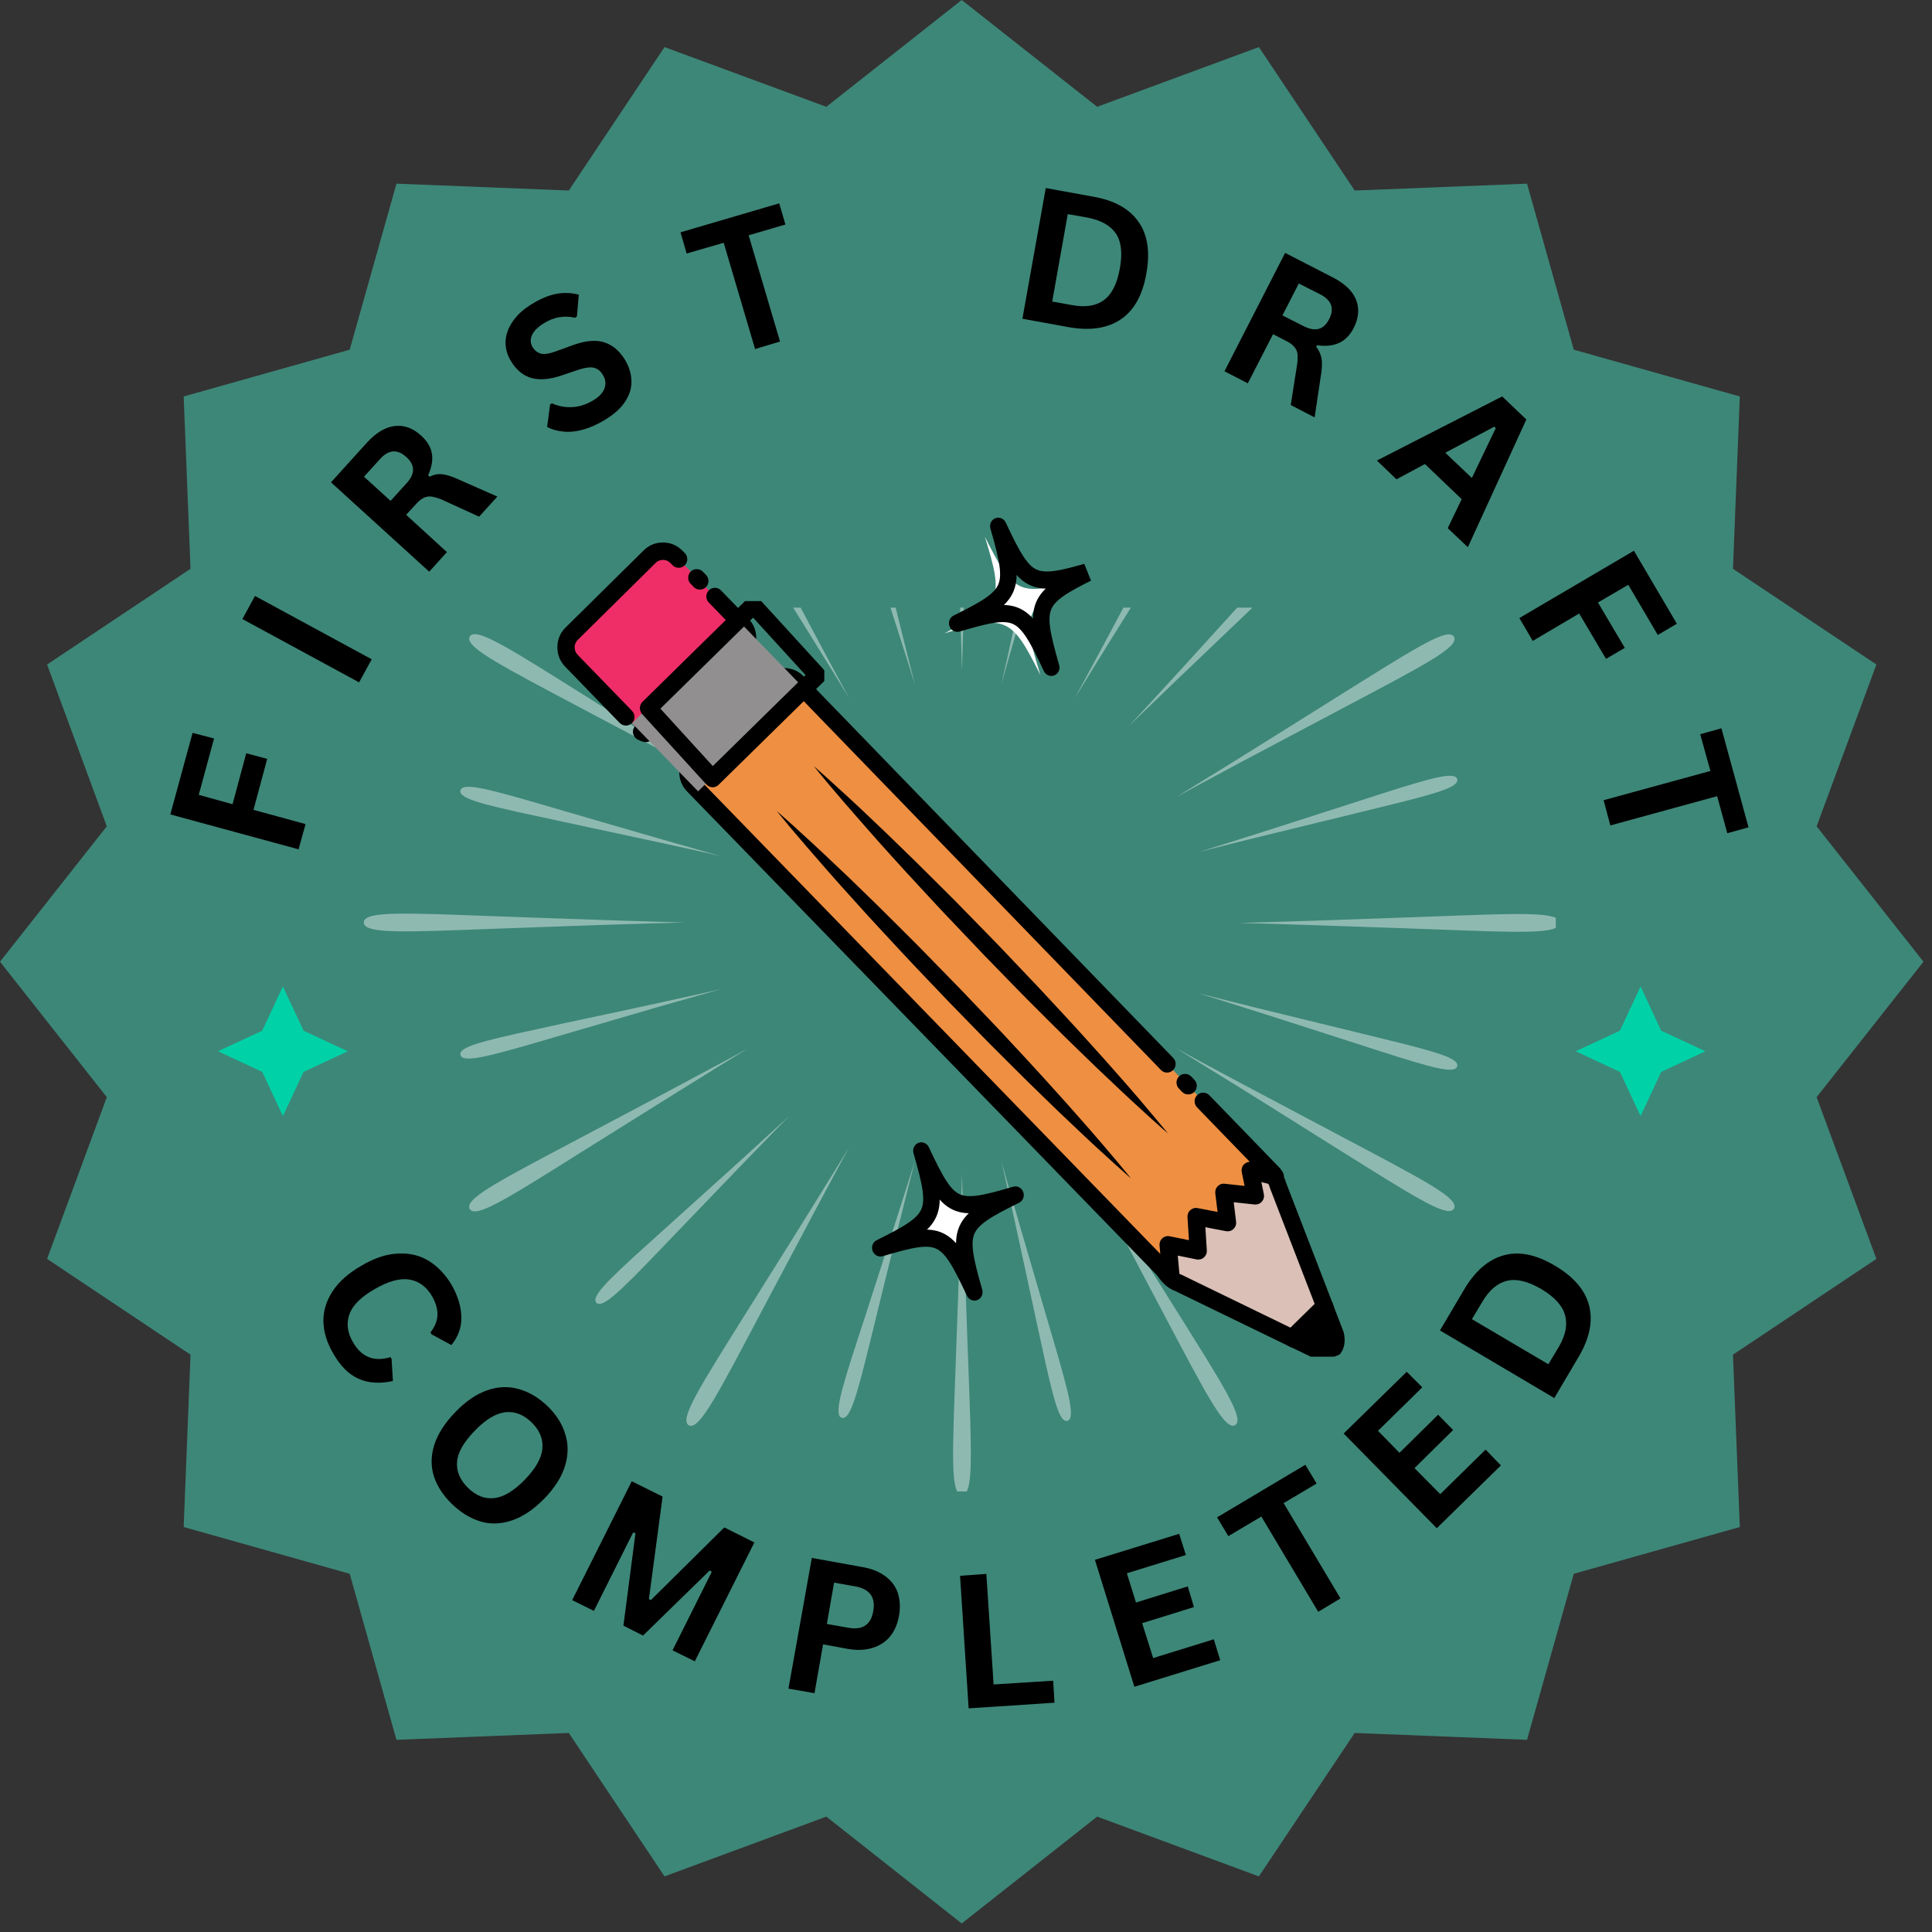 <svg xmlns="http://www.w3.org/2000/svg" xmlns:xlink="http://www.w3.org/1999/xlink" width="150" zoomAndPan="magnify" viewBox="0 0 112.5 112.5" height="150" preserveAspectRatio="xMidYMid meet" version="1.0"><rect x="0" y="0" width="112.5" height="112.5" fill="#333333" stroke="none"/><defs><filter x="0%" y="0%" width="100%" height="100%" id="198a6ee1e5"><feColorMatrix values="0 0 0 0 1 0 0 0 0 1 0 0 0 0 1 0 0 0 1 0" color-interpolation-filters="sRGB"/></filter><g/><clipPath id="63e5f451fc"><path d="M 0 0 L 112.004 0 L 112.004 112.004 L 0 112.004 Z M 0 0 " clip-rule="nonzero"/></clipPath><clipPath id="b3a7b4db39"><path d="M 56 0 L 63.887 6.219 L 73.305 2.742 L 78.883 11.094 L 88.918 10.695 L 91.641 20.363 L 101.309 23.086 L 100.91 33.121 L 109.262 38.695 L 105.781 48.117 L 112.004 56 L 105.781 63.887 L 109.262 73.305 L 100.91 78.883 L 101.309 88.918 L 91.641 91.641 L 88.918 101.309 L 78.883 100.91 L 73.305 109.262 L 63.887 105.781 L 56 112.004 L 48.117 105.781 L 38.695 109.262 L 33.121 100.91 L 23.086 101.309 L 20.363 91.641 L 10.695 88.918 L 11.094 78.883 L 2.742 73.305 L 6.219 63.887 L 0 56 L 6.219 48.117 L 2.742 38.695 L 11.094 33.121 L 10.695 23.086 L 20.363 20.363 L 23.086 10.695 L 33.121 11.094 L 38.695 2.742 L 48.117 6.219 Z M 56 0 " clip-rule="nonzero"/></clipPath><clipPath id="3c113a676e"><path d="M 12.695 57.441 L 20.25 57.441 L 20.25 64.992 L 12.695 64.992 Z M 12.695 57.441 " clip-rule="nonzero"/></clipPath><clipPath id="6e17f3fc46"><path d="M 16.473 57.441 L 17.676 60.016 L 20.25 61.215 L 17.676 62.418 L 16.473 64.992 L 15.27 62.418 L 12.695 61.215 L 15.27 60.016 Z M 16.473 57.441 " clip-rule="nonzero"/></clipPath><clipPath id="2a57b65ea6"><path d="M 91.754 57.441 L 99.305 57.441 L 99.305 64.992 L 91.754 64.992 Z M 91.754 57.441 " clip-rule="nonzero"/></clipPath><clipPath id="eaab3ef6f6"><path d="M 95.531 57.441 L 96.73 60.016 L 99.305 61.215 L 96.73 62.418 L 95.531 64.992 L 94.328 62.418 L 91.754 61.215 L 94.328 60.016 Z M 95.531 57.441 " clip-rule="nonzero"/></clipPath><mask id="197b4b7281"><g filter="url(#198a6ee1e5)"><rect x="-11.25" width="135" fill="#000000" y="-11.25" height="135" fill-opacity="0.42"/></g></mask><clipPath id="5b9ebbbd02"><path d="M 0.152 15.383 L 69.594 15.383 L 69.594 66.848 L 0.152 66.848 Z M 0.152 15.383 " clip-rule="nonzero"/></clipPath><clipPath id="495713d565"><rect x="0" width="71" y="0" height="68"/></clipPath><clipPath id="4e282cbf50"><path d="M 67 67 L 78 67 L 78 78 L 67 78 Z M 67 67 " clip-rule="nonzero"/></clipPath><clipPath id="5ae5a22a03"><path d="M 30.73 34.301 L 59.137 22.883 L 81.137 77.617 L 52.73 89.035 Z M 30.73 34.301 " clip-rule="nonzero"/></clipPath><clipPath id="f2a2750153"><path d="M 30.73 34.301 L 59.137 22.883 L 81.137 77.617 L 52.73 89.035 Z M 30.73 34.301 " clip-rule="nonzero"/></clipPath><clipPath id="dc58af499f"><path d="M 30.73 34.301 L 59.137 22.883 L 81.137 77.617 L 52.73 89.035 Z M 30.73 34.301 " clip-rule="nonzero"/></clipPath><clipPath id="436d8d41d8"><path d="M 66 67 L 78 67 L 78 79 L 66 79 Z M 66 67 " clip-rule="nonzero"/></clipPath><clipPath id="440b7529ec"><path d="M 30.73 34.301 L 59.137 22.883 L 81.137 77.617 L 52.73 89.035 Z M 30.73 34.301 " clip-rule="nonzero"/></clipPath><clipPath id="91f7770e72"><path d="M 30.73 34.301 L 59.137 22.883 L 81.137 77.617 L 52.73 89.035 Z M 30.73 34.301 " clip-rule="nonzero"/></clipPath><clipPath id="7a033d05c9"><path d="M 30.73 34.301 L 59.137 22.883 L 81.137 77.617 L 52.73 89.035 Z M 30.73 34.301 " clip-rule="nonzero"/></clipPath><clipPath id="694e94e3f4"><path d="M 75 75 L 78 75 L 78 79 L 75 79 Z M 75 75 " clip-rule="nonzero"/></clipPath><clipPath id="21150f2250"><path d="M 30.73 34.301 L 59.137 22.883 L 81.137 77.617 L 52.73 89.035 Z M 30.73 34.301 " clip-rule="nonzero"/></clipPath><clipPath id="247c23af4a"><path d="M 30.73 34.301 L 59.137 22.883 L 81.137 77.617 L 52.73 89.035 Z M 30.73 34.301 " clip-rule="nonzero"/></clipPath><clipPath id="3c7aa17677"><path d="M 30.73 34.301 L 59.137 22.883 L 81.137 77.617 L 52.73 89.035 Z M 30.73 34.301 " clip-rule="nonzero"/></clipPath><clipPath id="87b76a4a07"><path d="M 74 75 L 79 75 L 79 79 L 74 79 Z M 74 75 " clip-rule="nonzero"/></clipPath><clipPath id="7a27a74763"><path d="M 30.73 34.301 L 59.137 22.883 L 81.137 77.617 L 52.73 89.035 Z M 30.73 34.301 " clip-rule="nonzero"/></clipPath><clipPath id="764fdeda12"><path d="M 30.73 34.301 L 59.137 22.883 L 81.137 77.617 L 52.73 89.035 Z M 30.73 34.301 " clip-rule="nonzero"/></clipPath><clipPath id="eba4eb4d78"><path d="M 30.73 34.301 L 59.137 22.883 L 81.137 77.617 L 52.73 89.035 Z M 30.73 34.301 " clip-rule="nonzero"/></clipPath><clipPath id="13c45ec16f"><path d="M 32 32 L 44 32 L 44 43 L 32 43 Z M 32 32 " clip-rule="nonzero"/></clipPath><clipPath id="12c032dccb"><path d="M 30.73 34.301 L 59.137 22.883 L 81.137 77.617 L 52.73 89.035 Z M 30.73 34.301 " clip-rule="nonzero"/></clipPath><clipPath id="e1726dbb24"><path d="M 30.73 34.301 L 59.137 22.883 L 81.137 77.617 L 52.73 89.035 Z M 30.73 34.301 " clip-rule="nonzero"/></clipPath><clipPath id="df2608e3e5"><path d="M 30.73 34.301 L 59.137 22.883 L 81.137 77.617 L 52.73 89.035 Z M 30.73 34.301 " clip-rule="nonzero"/></clipPath><clipPath id="7ba1244528"><path d="M 32 31 L 45 31 L 45 44 L 32 44 Z M 32 31 " clip-rule="nonzero"/></clipPath><clipPath id="162a564566"><path d="M 30.73 34.301 L 59.137 22.883 L 81.137 77.617 L 52.73 89.035 Z M 30.73 34.301 " clip-rule="nonzero"/></clipPath><clipPath id="6acb2df487"><path d="M 30.73 34.301 L 59.137 22.883 L 81.137 77.617 L 52.73 89.035 Z M 30.73 34.301 " clip-rule="nonzero"/></clipPath><clipPath id="7016ddb04a"><path d="M 30.73 34.301 L 59.137 22.883 L 81.137 77.617 L 52.73 89.035 Z M 30.73 34.301 " clip-rule="nonzero"/></clipPath><clipPath id="84150a4d04"><path d="M 40 39 L 75 39 L 75 75 L 40 75 Z M 40 39 " clip-rule="nonzero"/></clipPath><clipPath id="365249d5a2"><path d="M 30.73 34.301 L 59.137 22.883 L 81.137 77.617 L 52.73 89.035 Z M 30.73 34.301 " clip-rule="nonzero"/></clipPath><clipPath id="abba0cefc0"><path d="M 30.73 34.301 L 59.137 22.883 L 81.137 77.617 L 52.73 89.035 Z M 30.73 34.301 " clip-rule="nonzero"/></clipPath><clipPath id="c6e2479b92"><path d="M 30.73 34.301 L 59.137 22.883 L 81.137 77.617 L 52.73 89.035 Z M 30.73 34.301 " clip-rule="nonzero"/></clipPath><clipPath id="10af399471"><path d="M 39 38 L 75 38 L 75 75 L 39 75 Z M 39 38 " clip-rule="nonzero"/></clipPath><clipPath id="21e94b93a6"><path d="M 30.73 34.301 L 59.137 22.883 L 81.137 77.617 L 52.73 89.035 Z M 30.73 34.301 " clip-rule="nonzero"/></clipPath><clipPath id="bbb84a97e3"><path d="M 30.73 34.301 L 59.137 22.883 L 81.137 77.617 L 52.73 89.035 Z M 30.73 34.301 " clip-rule="nonzero"/></clipPath><clipPath id="4e12801235"><path d="M 30.73 34.301 L 59.137 22.883 L 81.137 77.617 L 52.73 89.035 Z M 30.73 34.301 " clip-rule="nonzero"/></clipPath><clipPath id="b581596c78"><path d="M 36 36 L 47 36 L 47 47 L 36 47 Z M 36 36 " clip-rule="nonzero"/></clipPath><clipPath id="8ab0aceb15"><path d="M 30.73 34.301 L 59.137 22.883 L 81.137 77.617 L 52.73 89.035 Z M 30.73 34.301 " clip-rule="nonzero"/></clipPath><clipPath id="1182565fa6"><path d="M 30.73 34.301 L 59.137 22.883 L 81.137 77.617 L 52.73 89.035 Z M 30.73 34.301 " clip-rule="nonzero"/></clipPath><clipPath id="b8ce91da70"><path d="M 30.73 34.301 L 59.137 22.883 L 81.137 77.617 L 52.73 89.035 Z M 30.73 34.301 " clip-rule="nonzero"/></clipPath><clipPath id="1a6b30d6db"><path d="M 36 35 L 48 35 L 48 47 L 36 47 Z M 36 35 " clip-rule="nonzero"/></clipPath><clipPath id="f0a570fa0f"><path d="M 30.73 34.301 L 59.137 22.883 L 81.137 77.617 L 52.73 89.035 Z M 30.73 34.301 " clip-rule="nonzero"/></clipPath><clipPath id="48f2694903"><path d="M 30.73 34.301 L 59.137 22.883 L 81.137 77.617 L 52.73 89.035 Z M 30.73 34.301 " clip-rule="nonzero"/></clipPath><clipPath id="6b0e8f8185"><path d="M 30.73 34.301 L 59.137 22.883 L 81.137 77.617 L 52.73 89.035 Z M 30.73 34.301 " clip-rule="nonzero"/></clipPath><clipPath id="6101caa30d"><path d="M 45 47 L 66 47 L 66 69 L 45 69 Z M 45 47 " clip-rule="nonzero"/></clipPath><clipPath id="9bbe04364b"><path d="M 30.73 34.301 L 59.137 22.883 L 81.137 77.617 L 52.73 89.035 Z M 30.73 34.301 " clip-rule="nonzero"/></clipPath><clipPath id="0d15a89d9f"><path d="M 30.73 34.301 L 59.137 22.883 L 81.137 77.617 L 52.73 89.035 Z M 30.73 34.301 " clip-rule="nonzero"/></clipPath><clipPath id="d1c746a50c"><path d="M 30.73 34.301 L 59.137 22.883 L 81.137 77.617 L 52.73 89.035 Z M 30.73 34.301 " clip-rule="nonzero"/></clipPath><clipPath id="8fb7a9efd0"><path d="M 47 44 L 69 44 L 69 66 L 47 66 Z M 47 44 " clip-rule="nonzero"/></clipPath><clipPath id="66f418241e"><path d="M 30.73 34.301 L 59.137 22.883 L 81.137 77.617 L 52.73 89.035 Z M 30.73 34.301 " clip-rule="nonzero"/></clipPath><clipPath id="4ca9ef5c59"><path d="M 30.73 34.301 L 59.137 22.883 L 81.137 77.617 L 52.73 89.035 Z M 30.73 34.301 " clip-rule="nonzero"/></clipPath><clipPath id="4f0fbb7667"><path d="M 30.73 34.301 L 59.137 22.883 L 81.137 77.617 L 52.73 89.035 Z M 30.73 34.301 " clip-rule="nonzero"/></clipPath><clipPath id="dc62e9ff2f"><path d="M 54 31 L 63 31 L 63 40 L 54 40 Z M 54 31 " clip-rule="nonzero"/></clipPath><clipPath id="d3edd9380c"><path d="M 30.73 34.301 L 59.137 22.883 L 81.137 77.617 L 52.73 89.035 Z M 30.73 34.301 " clip-rule="nonzero"/></clipPath><clipPath id="6fbc7e9026"><path d="M 30.73 34.301 L 59.137 22.883 L 81.137 77.617 L 52.73 89.035 Z M 30.73 34.301 " clip-rule="nonzero"/></clipPath><clipPath id="389cda9d1b"><path d="M 30.73 34.301 L 59.137 22.883 L 81.137 77.617 L 52.73 89.035 Z M 30.73 34.301 " clip-rule="nonzero"/></clipPath><clipPath id="62eb56589e"><path d="M 54 30 L 64 30 L 64 40 L 54 40 Z M 54 30 " clip-rule="nonzero"/></clipPath><clipPath id="07e350eaa7"><path d="M 30.73 34.301 L 59.137 22.883 L 81.137 77.617 L 52.73 89.035 Z M 30.73 34.301 " clip-rule="nonzero"/></clipPath><clipPath id="f46c042bd0"><path d="M 30.73 34.301 L 59.137 22.883 L 81.137 77.617 L 52.73 89.035 Z M 30.73 34.301 " clip-rule="nonzero"/></clipPath><clipPath id="596e32e74d"><path d="M 30.73 34.301 L 59.137 22.883 L 81.137 77.617 L 52.73 89.035 Z M 30.73 34.301 " clip-rule="nonzero"/></clipPath><clipPath id="4991cdb804"><path d="M 50 67 L 59 67 L 59 76 L 50 76 Z M 50 67 " clip-rule="nonzero"/></clipPath><clipPath id="48e3837270"><path d="M 30.73 34.301 L 59.137 22.883 L 81.137 77.617 L 52.73 89.035 Z M 30.73 34.301 " clip-rule="nonzero"/></clipPath><clipPath id="960de59b29"><path d="M 30.73 34.301 L 59.137 22.883 L 81.137 77.617 L 52.73 89.035 Z M 30.73 34.301 " clip-rule="nonzero"/></clipPath><clipPath id="c4a2966f1f"><path d="M 30.73 34.301 L 59.137 22.883 L 81.137 77.617 L 52.73 89.035 Z M 30.73 34.301 " clip-rule="nonzero"/></clipPath><clipPath id="98604e0a9d"><path d="M 50 66 L 60 66 L 60 76 L 50 76 Z M 50 66 " clip-rule="nonzero"/></clipPath><clipPath id="d8c3d0eea3"><path d="M 30.73 34.301 L 59.137 22.883 L 81.137 77.617 L 52.73 89.035 Z M 30.73 34.301 " clip-rule="nonzero"/></clipPath><clipPath id="86e3839188"><path d="M 30.73 34.301 L 59.137 22.883 L 81.137 77.617 L 52.73 89.035 Z M 30.73 34.301 " clip-rule="nonzero"/></clipPath><clipPath id="922d516b6a"><path d="M 30.73 34.301 L 59.137 22.883 L 81.137 77.617 L 52.73 89.035 Z M 30.73 34.301 " clip-rule="nonzero"/></clipPath></defs><g clip-path="url(#63e5f451fc)"><g clip-path="url(#b3a7b4db39)"><path fill="#3d8778" d="M 0 0 L 112.004 0 L 112.004 112.004 L 0 112.004 Z M 0 0 " fill-opacity="1" fill-rule="nonzero"/></g></g><g clip-path="url(#3c113a676e)"><g clip-path="url(#6e17f3fc46)"><path fill="#00d1a7" d="M 12.695 57.441 L 20.25 57.441 L 20.25 64.992 L 12.695 64.992 Z M 12.695 57.441 " fill-opacity="1" fill-rule="nonzero"/></g></g><g fill="#000000" fill-opacity="1"><g transform="translate(17.12, 50.424)"><g><path d="M -5.906 -7.75 L -4.656 -7.422 L -5.547 -4.141 L -3.578 -3.594 L -2.781 -6.562 L -1.562 -6.234 L -2.359 -3.266 L 0.672 -2.438 L 0.266 -0.969 L -7.203 -3 Z M -5.906 -7.75 "/></g></g></g><g fill="#000000" fill-opacity="1"><g transform="translate(20.442, 40.609)"><g><path d="M 1.203 -2.219 L 0.469 -0.875 L -6.328 -4.562 L -5.594 -5.906 Z M 1.203 -2.219 "/></g></g></g><g fill="#000000" fill-opacity="1"><g transform="translate(24.321, 34.024)"><g><path d="M 0.672 -0.734 L -5.047 -5.938 L -2.953 -8.25 C -2.41 -8.844 -1.863 -9.164 -1.312 -9.219 C -0.77 -9.281 -0.258 -9.086 0.219 -8.641 C 0.562 -8.328 0.766 -7.984 0.828 -7.609 C 0.891 -7.234 0.816 -6.812 0.609 -6.344 L 0.703 -6.266 C 0.941 -6.391 1.191 -6.438 1.453 -6.406 C 1.711 -6.375 2.031 -6.27 2.406 -6.094 L 4.641 -5.109 L 3.578 -3.938 L 1.359 -4.953 C 1.141 -5.035 0.953 -5.086 0.797 -5.109 C 0.641 -5.129 0.488 -5.102 0.344 -5.031 C 0.195 -4.957 0.047 -4.832 -0.109 -4.656 L -0.672 -4.047 L 1.703 -1.875 Z M -0.641 -5.891 C -0.141 -6.441 -0.145 -6.945 -0.656 -7.406 C -1.176 -7.883 -1.688 -7.848 -2.188 -7.297 L -3.125 -6.266 L -1.578 -4.859 Z M -0.641 -5.891 "/></g></g></g><g fill="#000000" fill-opacity="1"><g transform="translate(32.282, 26.143)"><g><path d="M 2.984 -1.719 C 2.523 -1.438 2.082 -1.238 1.656 -1.125 C 1.238 -1.008 0.848 -0.973 0.484 -1.016 C 0.129 -1.055 -0.172 -1.145 -0.422 -1.281 L -0.25 -2.594 L -0.141 -2.656 C 0.234 -2.488 0.629 -2.414 1.047 -2.438 C 1.461 -2.457 1.875 -2.594 2.281 -2.844 C 2.625 -3.051 2.836 -3.285 2.922 -3.547 C 3.016 -3.805 2.977 -4.066 2.812 -4.328 C 2.719 -4.484 2.609 -4.594 2.484 -4.656 C 2.367 -4.727 2.223 -4.758 2.047 -4.75 C 1.867 -4.738 1.648 -4.691 1.391 -4.609 L 0.422 -4.281 C -0.254 -4.051 -0.832 -4 -1.312 -4.125 C -1.801 -4.258 -2.203 -4.582 -2.516 -5.094 C -2.742 -5.457 -2.852 -5.836 -2.844 -6.234 C -2.832 -6.641 -2.695 -7.031 -2.438 -7.406 C -2.188 -7.789 -1.812 -8.133 -1.312 -8.438 C -0.812 -8.75 -0.336 -8.945 0.109 -9.031 C 0.555 -9.113 0.992 -9.098 1.422 -8.984 L 1.312 -7.719 L 1.203 -7.641 C 0.898 -7.711 0.598 -7.723 0.297 -7.672 C -0.004 -7.629 -0.312 -7.508 -0.625 -7.312 C -0.977 -7.094 -1.207 -6.859 -1.312 -6.609 C -1.414 -6.367 -1.398 -6.141 -1.266 -5.922 C -1.141 -5.723 -0.973 -5.598 -0.766 -5.547 C -0.555 -5.504 -0.27 -5.551 0.094 -5.688 L 1.078 -6.047 C 1.797 -6.305 2.395 -6.363 2.875 -6.219 C 3.363 -6.07 3.77 -5.738 4.094 -5.219 C 4.344 -4.812 4.473 -4.398 4.484 -3.984 C 4.504 -3.566 4.383 -3.16 4.125 -2.766 C 3.875 -2.379 3.492 -2.031 2.984 -1.719 Z M 2.984 -1.719 "/></g></g></g><g fill="#000000" fill-opacity="1"><g transform="translate(41.609, 21.012)"><g><path d="M 3.766 -9.172 L 4.125 -7.938 L 1.984 -7.312 L 3.812 -1.125 L 2.359 -0.688 L 0.531 -6.875 L -1.625 -6.25 L -1.984 -7.484 Z M 3.766 -9.172 "/></g></g></g><g fill="#000000" fill-opacity="1"><g transform="translate(51.893, 18.678)"><g/></g></g><g fill="#000000" fill-opacity="1"><g transform="translate(58.551, 18.388)"><g><path d="M 5.094 -6.938 C 6.32 -6.727 7.203 -6.242 7.734 -5.484 C 8.273 -4.734 8.43 -3.727 8.203 -2.469 C 7.984 -1.207 7.488 -0.316 6.719 0.203 C 5.957 0.723 4.961 0.879 3.734 0.672 L 0.984 0.172 L 2.344 -7.438 Z M 3.859 -0.625 C 4.641 -0.477 5.258 -0.57 5.719 -0.906 C 6.188 -1.25 6.5 -1.863 6.656 -2.75 C 6.82 -3.645 6.742 -4.328 6.422 -4.797 C 6.098 -5.266 5.547 -5.57 4.766 -5.719 L 3.625 -5.922 L 2.719 -0.828 Z M 3.859 -0.625 "/></g></g></g><g fill="#000000" fill-opacity="1"><g transform="translate(70.41, 21.164)"><g><path d="M 0.891 0.453 L 4.422 -6.438 L 7.188 -5.016 C 7.906 -4.648 8.363 -4.207 8.562 -3.688 C 8.758 -3.176 8.707 -2.629 8.406 -2.047 C 8.188 -1.629 7.898 -1.344 7.547 -1.188 C 7.203 -1.031 6.781 -0.988 6.281 -1.062 L 6.234 -0.969 C 6.398 -0.758 6.504 -0.523 6.547 -0.266 C 6.586 -0.016 6.57 0.316 6.5 0.734 L 6.141 3.141 L 4.75 2.422 L 5.125 0.031 C 5.156 -0.207 5.16 -0.406 5.141 -0.562 C 5.117 -0.727 5.051 -0.867 4.938 -0.984 C 4.832 -1.109 4.672 -1.223 4.453 -1.328 L 3.719 -1.703 L 2.25 1.156 Z M 5.5 -2.172 C 6.176 -1.828 6.672 -1.961 6.984 -2.578 C 7.305 -3.203 7.129 -3.688 6.453 -4.031 L 5.219 -4.656 L 4.266 -2.797 Z M 5.5 -2.172 "/></g></g></g><g fill="#000000" fill-opacity="1"><g transform="translate(80.098, 26.739)"><g><path d="M 5.375 5.125 L 4.203 4.016 L 5.016 2.328 L 2.875 0.281 L 1.219 1.172 L 0.078 0.078 L 7.375 -3.656 L 8.781 -2.312 Z M 6.906 -1.891 L 4.062 -0.375 L 5.609 1.094 L 7 -1.812 Z M 6.906 -1.891 "/></g></g></g><g fill="#000000" fill-opacity="1"><g transform="translate(87.971, 35.131)"><g><path d="M 9.672 1.188 L 8.562 1.844 L 6.844 -1.078 L 5.078 -0.047 L 6.641 2.594 L 5.547 3.234 L 3.984 0.594 L 1.281 2.188 L 0.5 0.859 L 7.172 -3.062 Z M 9.672 1.188 "/></g></g></g><g fill="#000000" fill-opacity="1"><g transform="translate(92.722, 44.237)"><g><path d="M 9.094 3.938 L 7.859 4.281 L 7.266 2.125 L 1.047 3.828 L 0.656 2.359 L 6.875 0.656 L 6.281 -1.484 L 7.516 -1.828 Z M 9.094 3.938 "/></g></g></g><g fill="#000000" fill-opacity="1"><g transform="translate(17.379, 75.104)"><g><path d="M 2.031 3.719 C 1.664 3.102 1.473 2.484 1.453 1.859 C 1.441 1.242 1.617 0.656 1.984 0.094 C 2.348 -0.469 2.91 -0.969 3.672 -1.406 C 4.41 -1.844 5.113 -2.078 5.781 -2.109 C 6.457 -2.148 7.055 -2.008 7.578 -1.688 C 8.109 -1.363 8.555 -0.895 8.922 -0.281 C 9.285 0.363 9.473 0.984 9.484 1.578 C 9.504 2.172 9.312 2.719 8.906 3.219 L 7.75 2.594 L 7.688 2.484 C 7.957 2.129 8.094 1.785 8.094 1.453 C 8.102 1.117 8 0.758 7.781 0.375 C 7.457 -0.176 7.02 -0.5 6.469 -0.594 C 5.914 -0.688 5.242 -0.504 4.453 -0.047 C 3.648 0.41 3.156 0.898 2.969 1.422 C 2.781 1.953 2.848 2.492 3.172 3.047 C 3.672 3.922 4.398 4.211 5.359 3.922 L 5.422 4.016 L 5.5 5.312 C 4.75 5.477 4.086 5.438 3.516 5.188 C 2.941 4.938 2.445 4.445 2.031 3.719 Z M 2.031 3.719 "/></g></g></g><g fill="#000000" fill-opacity="1"><g transform="translate(23.38, 84.578)"><g><path d="M 2.953 3.016 C 2.441 2.523 2.086 1.988 1.891 1.406 C 1.703 0.82 1.707 0.207 1.906 -0.438 C 2.113 -1.082 2.523 -1.723 3.141 -2.359 C 3.754 -2.992 4.375 -3.414 5 -3.625 C 5.633 -3.844 6.25 -3.863 6.844 -3.688 C 7.438 -3.52 7.988 -3.191 8.5 -2.703 C 9.008 -2.211 9.352 -1.672 9.531 -1.078 C 9.719 -0.492 9.719 0.113 9.531 0.75 C 9.344 1.395 8.941 2.035 8.328 2.672 C 7.711 3.305 7.082 3.734 6.438 3.953 C 5.789 4.172 5.176 4.191 4.594 4.016 C 4.008 3.836 3.461 3.504 2.953 3.016 Z M 3.875 2.062 C 4.344 2.52 4.848 2.719 5.391 2.656 C 5.941 2.602 6.539 2.242 7.188 1.578 C 7.82 0.922 8.16 0.316 8.203 -0.234 C 8.254 -0.785 8.047 -1.289 7.578 -1.75 C 7.109 -2.207 6.598 -2.406 6.047 -2.344 C 5.492 -2.281 4.898 -1.922 4.266 -1.266 C 3.617 -0.598 3.273 0.004 3.234 0.547 C 3.191 1.098 3.406 1.602 3.875 2.062 Z M 3.875 2.062 "/></g></g></g><g fill="#000000" fill-opacity="1"><g transform="translate(32.427, 92.723)"><g><path d="M 2.156 1.078 L 0.891 0.453 L 4.359 -6.469 L 6.156 -5.578 L 5.359 0.391 L 5.469 0.453 L 9.75 -3.781 L 11.5 -2.906 L 8.031 4.016 L 6.734 3.375 L 9.016 -1.188 L 8.906 -1.281 L 5.016 2.516 L 3.875 1.938 L 4.578 -3.453 L 4.438 -3.484 Z M 2.156 1.078 "/></g></g></g><g fill="#000000" fill-opacity="1"><g transform="translate(44.928, 98.156)"><g><path d="M 5.297 -6.906 C 5.836 -6.812 6.285 -6.629 6.641 -6.359 C 6.992 -6.098 7.234 -5.77 7.359 -5.375 C 7.484 -4.977 7.504 -4.547 7.422 -4.078 C 7.336 -3.586 7.164 -3.188 6.906 -2.875 C 6.656 -2.562 6.316 -2.336 5.891 -2.203 C 5.461 -2.066 4.977 -2.047 4.438 -2.141 L 3 -2.406 L 2.5 0.438 L 0.984 0.172 L 2.344 -7.438 Z M 4.453 -3.375 C 5.297 -3.219 5.785 -3.539 5.922 -4.344 C 6.066 -5.145 5.719 -5.625 4.875 -5.781 L 3.641 -6 L 3.219 -3.594 Z M 4.453 -3.375 "/></g></g></g><g fill="#000000" fill-opacity="1"><g transform="translate(55.404, 99.539)"><g><path d="M 2.031 -7.891 L 2.453 -1.453 L 5.922 -1.672 L 6 -0.391 L 1 -0.062 L 0.5 -7.781 Z M 2.031 -7.891 "/></g></g></g><g fill="#000000" fill-opacity="1"><g transform="translate(65.101, 98.517)"><g><path d="M 1.406 -4 L 2.047 -1.969 L 5.578 -3.062 L 5.953 -1.844 L 0.953 -0.297 L -1.344 -7.688 L 3.562 -9.203 L 3.953 -7.969 L 0.516 -6.906 L 1.047 -5.203 L 4.062 -6.141 L 4.422 -4.938 Z M 1.406 -4 "/></g></g></g><g fill="#000000" fill-opacity="1"><g transform="translate(74.651, 95.105)"><g><path d="M 1.359 -9.812 L 2.016 -8.719 L 0.094 -7.578 L 3.406 -2.031 L 2.109 -1.25 L -1.203 -6.797 L -3.125 -5.656 L -3.781 -6.75 Z M 1.359 -9.812 "/></g></g></g><g fill="#000000" fill-opacity="1"><g transform="translate(82.944, 89.691)"><g><path d="M -0.578 -4.203 L 0.922 -2.688 L 3.562 -5.281 L 4.453 -4.359 L 0.719 -0.703 L -4.703 -6.219 L -1.031 -9.812 L -0.125 -8.906 L -2.703 -6.375 L -1.453 -5.094 L 0.797 -7.312 L 1.672 -6.422 Z M -0.578 -4.203 "/></g></g></g><g fill="#000000" fill-opacity="1"><g transform="translate(89.99, 82.268)"><g><path d="M -4.719 -7.203 C -4.082 -8.273 -3.316 -8.93 -2.422 -9.172 C -1.535 -9.422 -0.539 -9.219 0.562 -8.562 C 1.656 -7.914 2.316 -7.141 2.547 -6.234 C 2.773 -5.328 2.57 -4.336 1.938 -3.266 L 0.516 -0.859 L -6.141 -4.797 Z M 0.781 -3.844 C 1.176 -4.52 1.297 -5.133 1.141 -5.688 C 0.992 -6.238 0.535 -6.742 -0.234 -7.203 C -1.016 -7.66 -1.68 -7.82 -2.234 -7.688 C -2.797 -7.551 -3.273 -7.145 -3.672 -6.469 L -4.281 -5.453 L 0.172 -2.828 Z M 0.781 -3.844 "/></g></g></g><g clip-path="url(#2a57b65ea6)"><g clip-path="url(#eaab3ef6f6)"><path fill="#00d1a7" d="M 91.754 57.441 L 99.305 57.441 L 99.305 64.992 L 91.754 64.992 Z M 91.754 57.441 " fill-opacity="1" fill-rule="nonzero"/></g></g><g mask="url(#197b4b7281)"><g transform="matrix(1, 0, 0, 1, 21, 20)"><g clip-path="url(#495713d565)"><g clip-path="url(#5b9ebbbd02)"><path fill="#ffffff" d="M 41.051 62.734 C 41.117 62.75 41.191 62.734 41.246 62.684 C 41.609 62.336 41.09 60.594 39.938 56.684 C 39.938 56.684 39.082 53.77 38.285 51.027 C 37.863 49.582 37.531 48.398 37.312 47.625 C 37.488 48.406 37.766 49.605 38.082 51.078 C 38.301 52.078 38.648 53.664 39.328 56.836 C 40.191 60.82 40.559 62.598 41.043 62.734 Z M 55.535 56.398 C 55.609 56.379 55.668 56.32 55.688 56.246 C 55.828 55.766 54.5 54.516 51.543 51.703 C 51.543 51.703 49.34 49.605 47.273 47.625 C 46.184 46.582 45.301 45.727 44.723 45.164 C 45.27 45.754 46.105 46.66 47.121 47.77 C 47.816 48.523 48.91 49.727 51.094 52.133 C 53.828 55.164 55.043 56.52 55.535 56.398 Z M 63.797 42.18 C 63.852 42.125 63.871 42.051 63.855 41.98 C 63.734 41.492 61.957 41.078 57.988 40.109 C 57.988 40.109 55.027 39.391 52.242 38.707 C 50.777 38.344 49.582 38.043 48.801 37.844 C 49.57 38.082 50.75 38.445 52.188 38.906 C 53.164 39.219 54.719 39.711 57.816 40.711 C 61.703 41.969 63.438 42.535 63.797 42.188 Z M 5.812 41.324 C 5.797 41.398 5.816 41.473 5.863 41.527 C 6.215 41.887 7.973 41.375 11.883 40.223 C 11.883 40.223 14.809 39.367 17.562 38.566 C 19.016 38.152 20.203 37.816 20.977 37.598 C 20.191 37.777 18.988 38.051 17.516 38.367 C 16.512 38.586 14.918 38.93 11.734 39.609 C 7.734 40.477 5.949 40.848 5.812 41.324 Z M 13.676 55.766 C 13.695 55.84 13.75 55.898 13.824 55.914 C 14.309 56.055 15.562 54.734 18.387 51.785 C 18.387 51.785 20.492 49.59 22.48 47.527 C 23.535 46.445 24.387 45.562 24.953 44.988 C 24.359 45.535 23.449 46.367 22.336 47.379 C 21.574 48.07 20.367 49.164 17.953 51.336 C 14.91 54.074 13.551 55.285 13.676 55.766 Z M 27.934 62.508 C 27.984 62.559 28.059 62.578 28.133 62.562 C 28.621 62.441 29.047 60.672 30.012 56.715 C 30.012 56.715 30.734 53.762 31.422 50.988 C 31.785 49.527 32.086 48.336 32.285 47.559 C 32.047 48.324 31.684 49.5 31.219 50.934 C 30.906 51.91 30.41 53.457 29.414 56.543 C 28.145 60.418 27.574 62.148 27.926 62.508 Z M 50.797 63.02 C 50.887 63.016 50.969 62.969 51.012 62.895 C 51.312 62.371 50.148 60.531 47.555 56.395 C 47.555 56.395 45.617 53.312 43.805 50.402 C 42.852 48.875 42.078 47.617 41.578 46.793 C 42.039 47.637 42.738 48.934 43.59 50.523 C 44.168 51.609 45.086 53.324 46.898 56.766 C 49.184 61.086 50.195 63.02 50.797 63.02 Z M 63.574 50.473 C 63.652 50.426 63.699 50.344 63.699 50.254 C 63.699 49.652 61.77 48.645 57.453 46.359 C 57.453 46.359 54.234 44.656 51.211 43.051 C 49.621 42.203 48.324 41.5 47.48 41.039 C 48.301 41.543 49.555 42.316 51.09 43.266 C 52.133 43.918 53.785 44.945 57.078 47.016 C 61.215 49.605 63.059 50.773 63.574 50.473 Z M 6.32 50.273 C 6.32 50.363 6.367 50.445 6.445 50.492 C 6.965 50.793 8.805 49.629 12.941 47.031 C 12.941 47.031 16.023 45.098 18.934 43.285 C 20.465 42.332 21.719 41.559 22.543 41.059 C 21.695 41.52 20.402 42.219 18.809 43.066 C 17.723 43.648 16.008 44.562 12.57 46.379 C 8.25 48.664 6.316 49.672 6.32 50.273 Z M 19.016 62.902 C 19.062 62.98 19.141 63.027 19.23 63.027 C 19.832 63.027 20.844 61.098 23.125 56.781 C 23.125 56.781 24.828 53.562 26.438 50.539 C 27.285 48.949 27.984 47.652 28.445 46.809 C 27.945 47.629 27.172 48.887 26.219 50.418 C 25.57 51.461 24.543 53.113 22.473 56.406 C 19.887 60.543 18.711 62.383 19.016 62.902 Z M 34.891 67.016 C 34.969 67.059 35.062 67.059 35.141 67.016 C 35.664 66.715 35.57 64.539 35.391 59.66 C 35.391 59.66 35.254 56.02 35.141 52.598 C 35.082 50.789 35.039 49.32 35.016 48.359 C 34.992 49.32 34.949 50.793 34.891 52.598 C 34.848 53.824 34.785 55.77 34.641 59.656 C 34.461 64.539 34.367 66.719 34.891 67.016 Z M 41.043 4.727 C 41.117 4.707 41.191 4.723 41.246 4.773 C 41.609 5.121 41.09 6.863 39.938 10.773 C 39.938 10.773 39.082 13.688 38.285 16.43 C 37.863 17.875 37.531 19.059 37.312 19.832 C 37.488 19.047 37.766 17.848 38.082 16.379 C 38.301 15.379 38.648 13.793 39.328 10.621 C 40.191 6.641 40.559 4.859 41.043 4.727 Z M 55.535 11.062 C 55.609 11.082 55.668 11.137 55.688 11.211 C 55.828 11.691 54.5 12.941 51.543 15.754 C 51.543 15.754 49.34 17.852 47.273 19.832 C 46.184 20.875 45.301 21.73 44.723 22.293 C 45.27 21.703 46.105 20.801 47.121 19.688 C 47.816 18.934 48.91 17.73 51.094 15.324 C 53.828 12.293 55.043 10.938 55.535 11.062 Z M 63.797 25.277 C 63.852 25.328 63.871 25.406 63.855 25.477 C 63.734 25.965 61.957 26.379 57.988 27.348 C 57.988 27.348 55.027 28.066 52.242 28.75 C 50.777 29.109 49.582 29.414 48.801 29.613 C 49.57 29.375 50.75 29.012 52.188 28.551 C 53.164 28.238 54.719 27.746 57.816 26.746 C 61.703 25.488 63.438 24.93 63.797 25.273 Z M 5.812 26.133 C 5.793 26.059 5.812 25.984 5.863 25.93 C 6.215 25.566 7.973 26.09 11.883 27.234 C 11.883 27.234 14.809 28.09 17.562 28.883 C 19.016 29.301 20.203 29.633 20.977 29.852 C 20.191 29.672 18.988 29.398 17.516 29.082 C 16.512 28.867 14.918 28.52 11.734 27.84 C 7.734 26.984 5.949 26.613 5.812 26.133 Z M 13.676 11.691 C 13.695 11.617 13.75 11.559 13.824 11.539 C 14.309 11.402 15.562 12.723 18.387 15.668 C 18.387 15.668 20.492 17.867 22.48 19.926 C 23.535 21.012 24.387 21.895 24.953 22.465 C 24.359 21.922 23.449 21.09 22.336 20.078 C 21.574 19.387 20.367 18.297 17.953 16.121 C 14.91 13.387 13.551 12.172 13.676 11.691 Z M 27.934 4.953 C 27.984 4.902 28.059 4.879 28.133 4.898 C 28.621 5.02 29.047 6.789 30.012 10.746 C 30.012 10.746 30.734 13.695 31.422 16.469 C 31.785 17.93 32.086 19.121 32.285 19.898 C 32.047 19.133 31.684 17.961 31.219 16.527 C 30.906 15.551 30.41 14.004 29.414 10.918 C 28.145 7.039 27.574 5.312 27.926 4.953 Z M 50.797 4.441 C 50.887 4.441 50.969 4.492 51.012 4.566 C 51.312 5.086 50.148 6.926 47.555 11.062 C 47.555 11.062 45.617 14.148 43.805 17.055 C 42.852 18.586 42.078 19.844 41.578 20.664 C 42.039 19.82 42.738 18.523 43.59 16.934 C 44.168 15.848 45.086 14.133 46.898 10.691 C 49.184 6.371 50.195 4.438 50.797 4.441 Z M 63.574 16.988 C 63.652 17.035 63.699 17.117 63.699 17.203 C 63.699 17.805 61.77 18.816 57.453 21.098 C 57.453 21.098 54.234 22.801 51.211 24.406 C 49.621 25.258 48.324 25.961 47.48 26.418 C 48.301 25.918 49.555 25.145 51.09 24.191 C 52.133 23.543 53.785 22.516 57.078 20.445 C 61.215 17.859 63.059 16.684 63.574 16.988 Z M 69.793 33.617 C 69.836 33.691 69.836 33.789 69.793 33.867 C 69.492 34.387 67.316 34.297 62.434 34.113 C 62.434 34.113 58.797 33.98 55.371 33.867 C 53.566 33.805 52.098 33.766 51.137 33.742 C 52.098 33.715 53.57 33.676 55.371 33.617 C 56.602 33.574 58.547 33.512 62.434 33.367 C 67.316 33.184 69.496 33.094 69.793 33.617 Z M 0.215 33.84 C 0.172 33.766 0.172 33.668 0.215 33.59 C 0.516 33.07 2.691 33.16 7.57 33.344 C 7.57 33.344 11.211 33.477 14.641 33.59 C 16.445 33.652 17.918 33.691 18.879 33.715 C 17.918 33.742 16.441 33.781 14.641 33.84 C 13.414 33.883 11.469 33.945 7.582 34.09 C 2.691 34.273 0.512 34.363 0.215 33.84 Z M 6.32 17.191 C 6.32 17.102 6.367 17.02 6.445 16.973 C 6.965 16.672 8.805 17.84 12.941 20.434 C 12.941 20.434 16.023 22.371 18.934 24.184 C 20.465 25.137 21.719 25.906 22.543 26.41 C 21.695 25.957 20.402 25.246 18.809 24.398 C 17.723 23.82 16.008 22.902 12.57 21.09 C 8.25 18.797 6.316 17.785 6.32 17.184 Z M 19.016 4.555 C 19.062 4.48 19.141 4.43 19.23 4.43 C 19.832 4.43 20.844 6.359 23.125 10.676 C 23.125 10.676 24.828 13.898 26.438 16.922 C 27.285 18.512 27.984 19.805 28.445 20.652 C 27.945 19.832 27.172 18.574 26.219 17.043 C 25.57 16 24.543 14.348 22.473 11.051 C 19.887 6.918 18.711 5.074 19.016 4.555 Z M 34.891 0.441 C 34.969 0.398 35.062 0.398 35.141 0.441 C 35.664 0.742 35.57 2.922 35.391 7.801 C 35.391 7.801 35.254 11.441 35.141 14.871 C 35.082 16.676 35.039 18.148 35.016 19.109 C 34.992 18.148 34.949 16.672 34.891 14.871 C 34.848 13.645 34.785 11.695 34.641 7.809 C 34.461 2.922 34.367 0.742 34.891 0.441 " fill-opacity="1" fill-rule="nonzero"/></g></g></g></g><g clip-path="url(#4e282cbf50)"><g clip-path="url(#5ae5a22a03)"><g clip-path="url(#f2a2750153)"><g clip-path="url(#dc58af499f)"><path fill="#dac0b7" d="M 75.461 77.641 L 68.562 74.535 C 67.832 74.324 67.152 73.164 67.691 72.633 L 72.535 67.875 C 73.07 67.348 74.191 68.074 74.379 68.812 L 77.285 75.84 L 75.461 77.641 " fill-opacity="1" fill-rule="nonzero"/></g></g></g></g><g clip-path="url(#436d8d41d8)"><g clip-path="url(#440b7529ec)"><g clip-path="url(#91f7770e72)"><g clip-path="url(#7a033d05c9)"><path stroke-linecap="round" transform="matrix(0.023, -0.009, -0.009, -0.024, 26.773, 125.803)" fill="none" stroke-linejoin="round" d="M 2522.288 1046.815 L 2312.854 1262.036 C 2288.921 1280.509 2281.013 1332.988 2308.909 1344.505 L 2559.339 1447.417 C 2587.033 1458.848 2617.763 1415.748 2613.713 1385.959 L 2616.736 1085.9 Z M 2522.288 1046.815 " stroke="#000000" stroke-width="40" stroke-opacity="1" stroke-miterlimit="10"/></g></g></g></g><g clip-path="url(#694e94e3f4)"><g clip-path="url(#21150f2250)"><g clip-path="url(#247c23af4a)"><g clip-path="url(#3c7aa17677)"><path fill="#000000" d="M 77.23 75.715 L 77.898 77.34 C 78.082 78.07 77.645 78.496 76.93 78.293 L 75.34 77.582 L 77.23 75.715 " fill-opacity="1" fill-rule="nonzero"/></g></g></g></g><g clip-path="url(#87b76a4a07)"><g clip-path="url(#7a27a74763)"><g clip-path="url(#764fdeda12)"><g clip-path="url(#eba4eb4d78)"><path stroke-linecap="round" transform="matrix(0.023, -0.009, -0.009, -0.024, 26.773, 125.803)" fill="none" stroke-linejoin="round" d="M 2616.571 1091.281 L 2617.119 1021.956 C 2612.955 992.71 2590.481 983.359 2567.01 1001.316 L 2518.672 1050.743 Z M 2616.571 1091.281 " stroke="#000000" stroke-width="40" stroke-opacity="1" stroke-miterlimit="10"/></g></g></g></g><g clip-path="url(#13c45ec16f)"><g clip-path="url(#12c032dccb)"><g clip-path="url(#e1726dbb24)"><g clip-path="url(#df2608e3e5)"><path fill="#ef2e68" d="M 33.281 38.48 C 32.848 38.039 32.855 37.328 33.289 36.898 L 37.832 32.414 C 38.27 31.98 38.973 31.992 39.402 32.438 L 43.215 36.363 C 43.645 36.809 43.641 37.52 43.203 37.949 L 38.66 42.434 C 38.223 42.863 37.523 42.852 37.09 42.41 L 33.281 38.48 " fill-opacity="1" fill-rule="nonzero"/></g></g></g></g><g clip-path="url(#7ba1244528)"><g clip-path="url(#162a564566)"><g clip-path="url(#6acb2df487)"><g clip-path="url(#7016ddb04a)"><path fill="#000000" d="M 40.219 33.996 L 40.395 34.18 C 40.492 34.277 40.609 34.332 40.746 34.332 C 40.887 34.336 41.004 34.285 41.102 34.188 C 41.203 34.094 41.25 33.973 41.254 33.832 C 41.254 33.695 41.203 33.574 41.109 33.473 L 40.93 33.293 C 40.836 33.191 40.715 33.141 40.578 33.141 C 40.438 33.137 40.32 33.184 40.223 33.281 C 40.125 33.379 40.074 33.496 40.074 33.637 C 40.07 33.777 40.121 33.898 40.219 33.996 Z M 41.273 35.086 L 42.859 36.719 C 42.977 36.84 43.035 36.984 43.031 37.156 C 43.031 37.324 42.973 37.469 42.852 37.586 L 38.555 41.824 C 38.457 41.922 38.406 42.043 38.406 42.18 C 38.406 42.32 38.453 42.441 38.551 42.543 C 38.648 42.641 38.766 42.691 38.902 42.695 C 39.043 42.699 39.16 42.648 39.258 42.551 L 43.559 38.312 C 43.875 38 44.031 37.617 44.035 37.168 C 44.039 36.723 43.883 36.336 43.57 36.012 L 41.988 34.383 C 41.891 34.281 41.773 34.23 41.637 34.227 C 41.496 34.227 41.379 34.273 41.281 34.371 C 41.18 34.469 41.133 34.586 41.129 34.727 C 41.129 34.867 41.176 34.984 41.273 35.086 Z M 37.719 42.223 C 37.676 42.207 37.633 42.191 37.594 42.168 C 37.473 42.102 37.344 42.09 37.211 42.129 C 37.078 42.168 36.98 42.25 36.914 42.371 C 36.848 42.496 36.836 42.621 36.879 42.758 C 36.918 42.891 37 42.992 37.121 43.059 C 37.23 43.117 37.34 43.164 37.461 43.195 C 37.594 43.234 37.719 43.219 37.84 43.148 C 37.961 43.082 38.039 42.98 38.074 42.844 C 38.109 42.711 38.094 42.582 38.023 42.461 C 37.957 42.34 37.855 42.258 37.719 42.223 Z M 36.801 41.391 L 33.637 38.129 C 33.52 38.008 33.461 37.863 33.461 37.691 C 33.461 37.523 33.52 37.379 33.641 37.262 L 38.184 32.773 C 38.305 32.656 38.449 32.602 38.617 32.602 C 38.785 32.605 38.926 32.668 39.043 32.789 L 39.16 32.91 C 39.258 33.008 39.375 33.059 39.516 33.062 C 39.652 33.062 39.77 33.016 39.871 32.918 C 39.969 32.82 40.02 32.703 40.02 32.562 C 40.02 32.422 39.973 32.305 39.875 32.203 L 39.758 32.086 C 39.449 31.762 39.07 31.598 38.625 31.59 C 38.18 31.586 37.797 31.738 37.48 32.051 L 32.938 36.535 C 32.621 36.848 32.461 37.227 32.457 37.676 C 32.453 38.125 32.609 38.512 32.922 38.832 L 36.086 42.098 C 36.184 42.195 36.301 42.246 36.441 42.25 C 36.578 42.25 36.695 42.203 36.797 42.105 C 36.895 42.008 36.945 41.891 36.945 41.75 C 36.945 41.613 36.898 41.492 36.801 41.391 Z M 36.801 41.391 " fill-opacity="1" fill-rule="nonzero"/></g></g></g></g><g clip-path="url(#84150a4d04)"><g clip-path="url(#365249d5a2)"><g clip-path="url(#abba0cefc0)"><g clip-path="url(#c6e2479b92)"><path fill="#ee8f42" d="M 68.191 74.363 C 68.18 74.355 68.109 74.301 68.102 74.289 L 40.375 45.742 C 39.945 45.305 39.953 44.598 40.387 44.172 L 44.895 39.723 C 45.324 39.293 46.023 39.305 46.453 39.746 L 74.176 68.375 C 74.188 68.387 74.258 68.504 74.266 68.512 L 72.797 68.156 L 73.102 69.633 L 71.262 69.434 L 71.48 71.195 L 69.648 70.844 L 69.773 72.84 L 68.02 72.484 L 68.191 74.363 " fill-opacity="1" fill-rule="nonzero"/></g></g></g></g><g clip-path="url(#10af399471)"><g clip-path="url(#21e94b93a6)"><g clip-path="url(#bbb84a97e3)"><g clip-path="url(#4e12801235)"><path fill="#000000" d="M 68.652 63.391 L 68.828 63.574 C 68.926 63.676 69.043 63.727 69.184 63.727 C 69.32 63.73 69.438 63.684 69.539 63.586 C 69.637 63.488 69.688 63.371 69.688 63.23 C 69.688 63.09 69.641 62.969 69.543 62.871 L 69.367 62.688 C 69.27 62.59 69.152 62.535 69.012 62.535 C 68.875 62.531 68.758 62.578 68.656 62.676 C 68.559 62.773 68.508 62.895 68.508 63.031 C 68.508 63.172 68.555 63.293 68.652 63.391 Z M 69.707 64.484 L 73.816 68.727 L 74.176 68.375 L 73.793 68.699 C 73.781 68.688 73.773 68.676 73.77 68.668 C 73.773 68.672 73.777 68.68 73.781 68.688 C 73.793 68.703 73.805 68.723 73.824 68.754 C 73.836 68.773 73.844 68.785 73.844 68.789 L 74.266 68.512 L 74.379 68.023 L 72.914 67.664 C 72.777 67.633 72.652 67.652 72.535 67.727 C 72.414 67.797 72.34 67.902 72.309 68.039 C 72.293 68.109 72.293 68.184 72.309 68.254 L 72.609 69.73 L 73.102 69.633 L 73.152 69.129 L 71.312 68.93 C 71.176 68.914 71.055 68.949 70.945 69.039 C 70.84 69.125 70.777 69.238 70.766 69.379 C 70.762 69.414 70.762 69.453 70.766 69.492 L 70.984 71.254 L 71.48 71.195 L 71.57 70.699 L 69.738 70.348 C 69.602 70.32 69.477 70.348 69.363 70.426 C 69.25 70.504 69.18 70.613 69.156 70.75 C 69.148 70.789 69.145 70.832 69.148 70.871 L 69.273 72.867 L 69.773 72.84 L 69.867 72.344 L 68.113 71.988 C 67.98 71.961 67.852 71.984 67.738 72.062 C 67.625 72.141 67.555 72.246 67.527 72.383 C 67.52 72.434 67.516 72.48 67.52 72.527 L 67.691 74.406 L 68.191 74.363 L 68.492 73.961 C 68.477 73.949 68.465 73.938 68.449 73.93 C 68.441 73.922 68.434 73.914 68.43 73.91 C 68.441 73.922 68.449 73.93 68.461 73.941 L 40.73 45.391 C 40.613 45.27 40.559 45.129 40.559 44.961 C 40.559 44.793 40.621 44.652 40.738 44.535 L 45.246 40.086 C 45.363 39.969 45.504 39.91 45.668 39.914 C 45.836 39.918 45.977 39.98 46.094 40.098 L 67.598 62.301 C 67.695 62.402 67.812 62.453 67.949 62.457 C 68.09 62.457 68.207 62.41 68.305 62.312 C 68.406 62.215 68.453 62.098 68.457 61.957 C 68.457 61.82 68.41 61.699 68.312 61.598 L 46.809 39.395 C 46.496 39.074 46.121 38.91 45.68 38.902 C 45.234 38.895 44.855 39.047 44.539 39.359 L 40.031 43.809 C 39.719 44.121 39.559 44.5 39.555 44.945 C 39.551 45.391 39.707 45.777 40.02 46.098 L 67.738 74.637 C 67.766 74.664 67.816 74.707 67.891 74.766 C 67.996 74.844 68.109 74.879 68.238 74.867 C 68.375 74.855 68.488 74.797 68.578 74.688 C 68.668 74.582 68.703 74.461 68.691 74.32 L 68.52 72.441 L 68.02 72.484 L 67.926 72.98 L 69.68 73.336 C 69.719 73.344 69.762 73.348 69.805 73.344 C 69.941 73.336 70.059 73.281 70.148 73.176 C 70.242 73.074 70.281 72.953 70.273 72.812 L 70.148 70.816 L 69.648 70.844 L 69.559 71.34 L 71.391 71.691 C 71.441 71.699 71.492 71.703 71.543 71.695 C 71.68 71.68 71.793 71.617 71.875 71.508 C 71.961 71.398 71.996 71.273 71.977 71.137 L 71.762 69.375 L 71.262 69.434 L 71.215 69.938 L 73.051 70.137 C 73.102 70.141 73.152 70.141 73.203 70.129 C 73.34 70.102 73.445 70.031 73.52 69.914 C 73.598 69.801 73.621 69.672 73.594 69.535 L 73.289 68.059 L 72.797 68.156 L 72.684 68.648 L 74.148 69.004 C 74.289 69.039 74.422 69.016 74.539 68.938 C 74.656 68.863 74.727 68.754 74.754 68.621 C 74.781 68.484 74.758 68.355 74.684 68.238 C 74.68 68.234 74.676 68.227 74.672 68.223 C 74.617 68.133 74.578 68.074 74.555 68.047 C 74.547 68.039 74.539 68.031 74.531 68.023 L 70.422 63.777 C 70.324 63.68 70.207 63.629 70.07 63.625 C 69.93 63.621 69.812 63.672 69.715 63.766 C 69.617 63.863 69.566 63.984 69.562 64.121 C 69.562 64.262 69.613 64.383 69.707 64.484 Z M 69.707 64.484 " fill-opacity="1" fill-rule="nonzero"/></g></g></g></g><g clip-path="url(#b581596c78)"><g clip-path="url(#8ab0aceb15)"><g clip-path="url(#1182565fa6)"><g clip-path="url(#b8ce91da70)"><path fill="#918f8f" d="M 40.652 46.078 C 40.641 46.066 40.629 46.059 40.613 46.043 L 36.805 42.113 L 42.926 36.07 L 46.738 40 C 46.75 40.012 46.762 40.027 46.773 40.039 L 40.652 46.078 " fill-opacity="1" fill-rule="nonzero"/></g></g></g></g><g clip-path="url(#1a6b30d6db)"><g clip-path="url(#f0a570fa0f)"><g clip-path="url(#48f2694903)"><g clip-path="url(#6b0e8f8185)"><path stroke-linecap="round" transform="matrix(0.023, -0.009, -0.009, -0.024, 26.773, 125.803)" fill="none" stroke-linejoin="round" d="M 1702.304 2714.662 C 1702.044 2715.264 1701.726 2715.722 1701.38 2716.524 L 1618.757 2916.45 L 1935.682 3047.616 L 2018.45 2847.633 C 2018.709 2847.031 2018.911 2846.287 2019.171 2845.685 Z M 1702.304 2714.662 " stroke="#000000" stroke-width="40" stroke-opacity="1" stroke-miterlimit="10"/></g></g></g></g><g clip-path="url(#6101caa30d)"><g clip-path="url(#9bbe04364b)"><g clip-path="url(#0d15a89d9f)"><g clip-path="url(#d1c746a50c)"><path fill="#000000" d="M 45.234 47.234 L 65.859 68.621 " fill-opacity="1" fill-rule="nonzero"/><path fill="#000000" d="M 45.234 47.234 C 45.234 47.234 45.324 47.309 45.488 47.453 C 45.652 47.602 45.895 47.809 46.195 48.082 C 46.797 48.629 47.656 49.414 48.664 50.375 C 49.172 50.852 49.719 51.371 50.285 51.93 C 50.859 52.488 51.465 53.074 52.074 53.691 C 52.691 54.309 53.336 54.938 53.969 55.594 C 54.609 56.25 55.258 56.91 55.906 57.578 C 56.547 58.246 57.188 58.922 57.82 59.582 C 58.453 60.242 59.055 60.91 59.652 61.543 C 60.246 62.18 60.809 62.809 61.344 63.398 C 61.883 63.988 62.383 64.555 62.844 65.078 C 63.77 66.121 64.523 67.012 65.047 67.633 C 65.57 68.258 65.859 68.621 65.859 68.621 C 65.859 68.621 65.508 68.316 64.906 67.773 C 64.301 67.227 63.441 66.445 62.434 65.48 C 61.926 65.004 61.379 64.48 60.809 63.922 C 60.238 63.367 59.633 62.781 59.02 62.164 C 58.406 61.543 57.762 60.918 57.125 60.262 C 56.488 59.605 55.84 58.945 55.191 58.277 C 54.551 57.605 53.91 56.934 53.281 56.273 C 52.648 55.609 52.043 54.945 51.449 54.309 C 50.852 53.672 50.289 53.047 49.754 52.453 C 49.215 51.863 48.715 51.297 48.254 50.777 C 47.332 49.73 46.578 48.844 46.051 48.223 C 45.789 47.91 45.59 47.66 45.449 47.492 C 45.309 47.32 45.234 47.234 45.234 47.234 " fill-opacity="1" fill-rule="nonzero"/></g></g></g></g><g clip-path="url(#8fb7a9efd0)"><g clip-path="url(#66f418241e)"><g clip-path="url(#4ca9ef5c59)"><g clip-path="url(#4f0fbb7667)"><path fill="#000000" d="M 47.383 44.609 L 68.008 66 " fill-opacity="1" fill-rule="nonzero"/><path fill="#000000" d="M 47.383 44.609 C 47.383 44.609 47.473 44.688 47.637 44.832 C 47.797 44.977 48.043 45.184 48.34 45.461 C 48.945 46.004 49.805 46.789 50.809 47.75 C 51.316 48.23 51.863 48.75 52.434 49.312 C 53.004 49.867 53.613 50.453 54.223 51.07 C 54.836 51.688 55.484 52.312 56.117 52.969 C 56.758 53.625 57.402 54.289 58.055 54.953 C 58.695 55.629 59.336 56.301 59.965 56.961 C 60.598 57.617 61.203 58.289 61.797 58.922 C 62.395 59.559 62.957 60.184 63.492 60.777 C 64.031 61.367 64.531 61.934 64.992 62.457 C 65.918 63.5 66.672 64.387 67.191 65.012 C 67.719 65.637 68.008 66 68.008 66 C 68.008 66 67.656 65.695 67.051 65.152 C 66.449 64.605 65.59 63.82 64.582 62.859 C 64.074 62.379 63.527 61.859 62.957 61.301 C 62.387 60.746 61.781 60.16 61.168 59.543 C 60.555 58.922 59.91 58.297 59.273 57.641 C 58.637 56.984 57.988 56.32 57.34 55.656 C 56.699 54.984 56.059 54.312 55.43 53.648 C 54.793 52.988 54.191 52.324 53.598 51.688 C 53 51.051 52.438 50.426 51.902 49.836 C 51.363 49.246 50.863 48.676 50.402 48.152 C 49.48 47.109 48.723 46.223 48.199 45.602 C 47.934 45.289 47.738 45.039 47.598 44.871 C 47.457 44.699 47.383 44.609 47.383 44.609 " fill-opacity="1" fill-rule="nonzero"/></g></g></g></g><g clip-path="url(#dc62e9ff2f)"><g clip-path="url(#d3edd9380c)"><g clip-path="url(#6fbc7e9026)"><g clip-path="url(#389cda9d1b)"><path fill="#ffffff" d="M 62.941 33.684 C 59.602 35.359 59.465 35.691 60.582 39.305 C 58.891 35.922 58.562 35.777 54.992 36.879 C 58.328 35.199 58.465 34.867 57.348 31.254 C 59.043 34.637 59.367 34.777 62.941 33.684 " fill-opacity="1" fill-rule="nonzero"/></g></g></g></g><g clip-path="url(#62eb56589e)"><g clip-path="url(#07e350eaa7)"><g clip-path="url(#f46c042bd0)"><g clip-path="url(#596e32e74d)"><path stroke-linecap="round" transform="matrix(0.023, -0.009, -0.009, -0.024, 26.773, 125.803)" fill="none" stroke-linejoin="round" d="M 2713.157 2840.436 C 2564.392 2828.233 2554.377 2818.089 2541.952 2669.356 C 2529.659 2818.101 2519.65 2828.222 2370.897 2840.434 C 2519.576 2852.838 2529.591 2862.982 2542.015 3011.714 C 2554.454 2862.912 2564.376 2852.992 2713.157 2840.436 Z M 2713.157 2840.436 " stroke="#000000" stroke-width="38.946" stroke-opacity="1" stroke-miterlimit="10"/></g></g></g></g><g clip-path="url(#4991cdb804)"><g clip-path="url(#48e3837270)"><g clip-path="url(#960de59b29)"><g clip-path="url(#c4a2966f1f)"><path fill="#ffffff" d="M 58.875 69.672 C 55.535 71.352 55.398 71.68 56.516 75.297 C 54.824 71.91 54.496 71.77 50.926 72.871 C 54.262 71.188 54.402 70.859 53.281 67.246 C 54.977 70.629 55.301 70.77 58.875 69.672 " fill-opacity="1" fill-rule="nonzero"/></g></g></g></g><g clip-path="url(#98604e0a9d)"><g clip-path="url(#d8c3d0eea3)"><g clip-path="url(#86e3839188)"><g clip-path="url(#922d516b6a)"><path stroke-linecap="round" transform="matrix(0.023, -0.009, -0.009, -0.024, 26.773, 125.803)" fill="none" stroke-linejoin="round" d="M 2026.229 1582.661 C 1877.406 1570.314 1867.45 1560.313 1854.967 1411.438 C 1842.731 1560.325 1832.664 1570.303 1683.912 1582.515 C 1832.648 1595.062 1842.75 1605.006 1855.03 1753.796 C 1867.468 1604.993 1877.39 1595.073 2026.229 1582.661 Z M 2026.229 1582.661 " stroke="#000000" stroke-width="38.946" stroke-opacity="1" stroke-miterlimit="10"/></g></g></g></g></svg>
